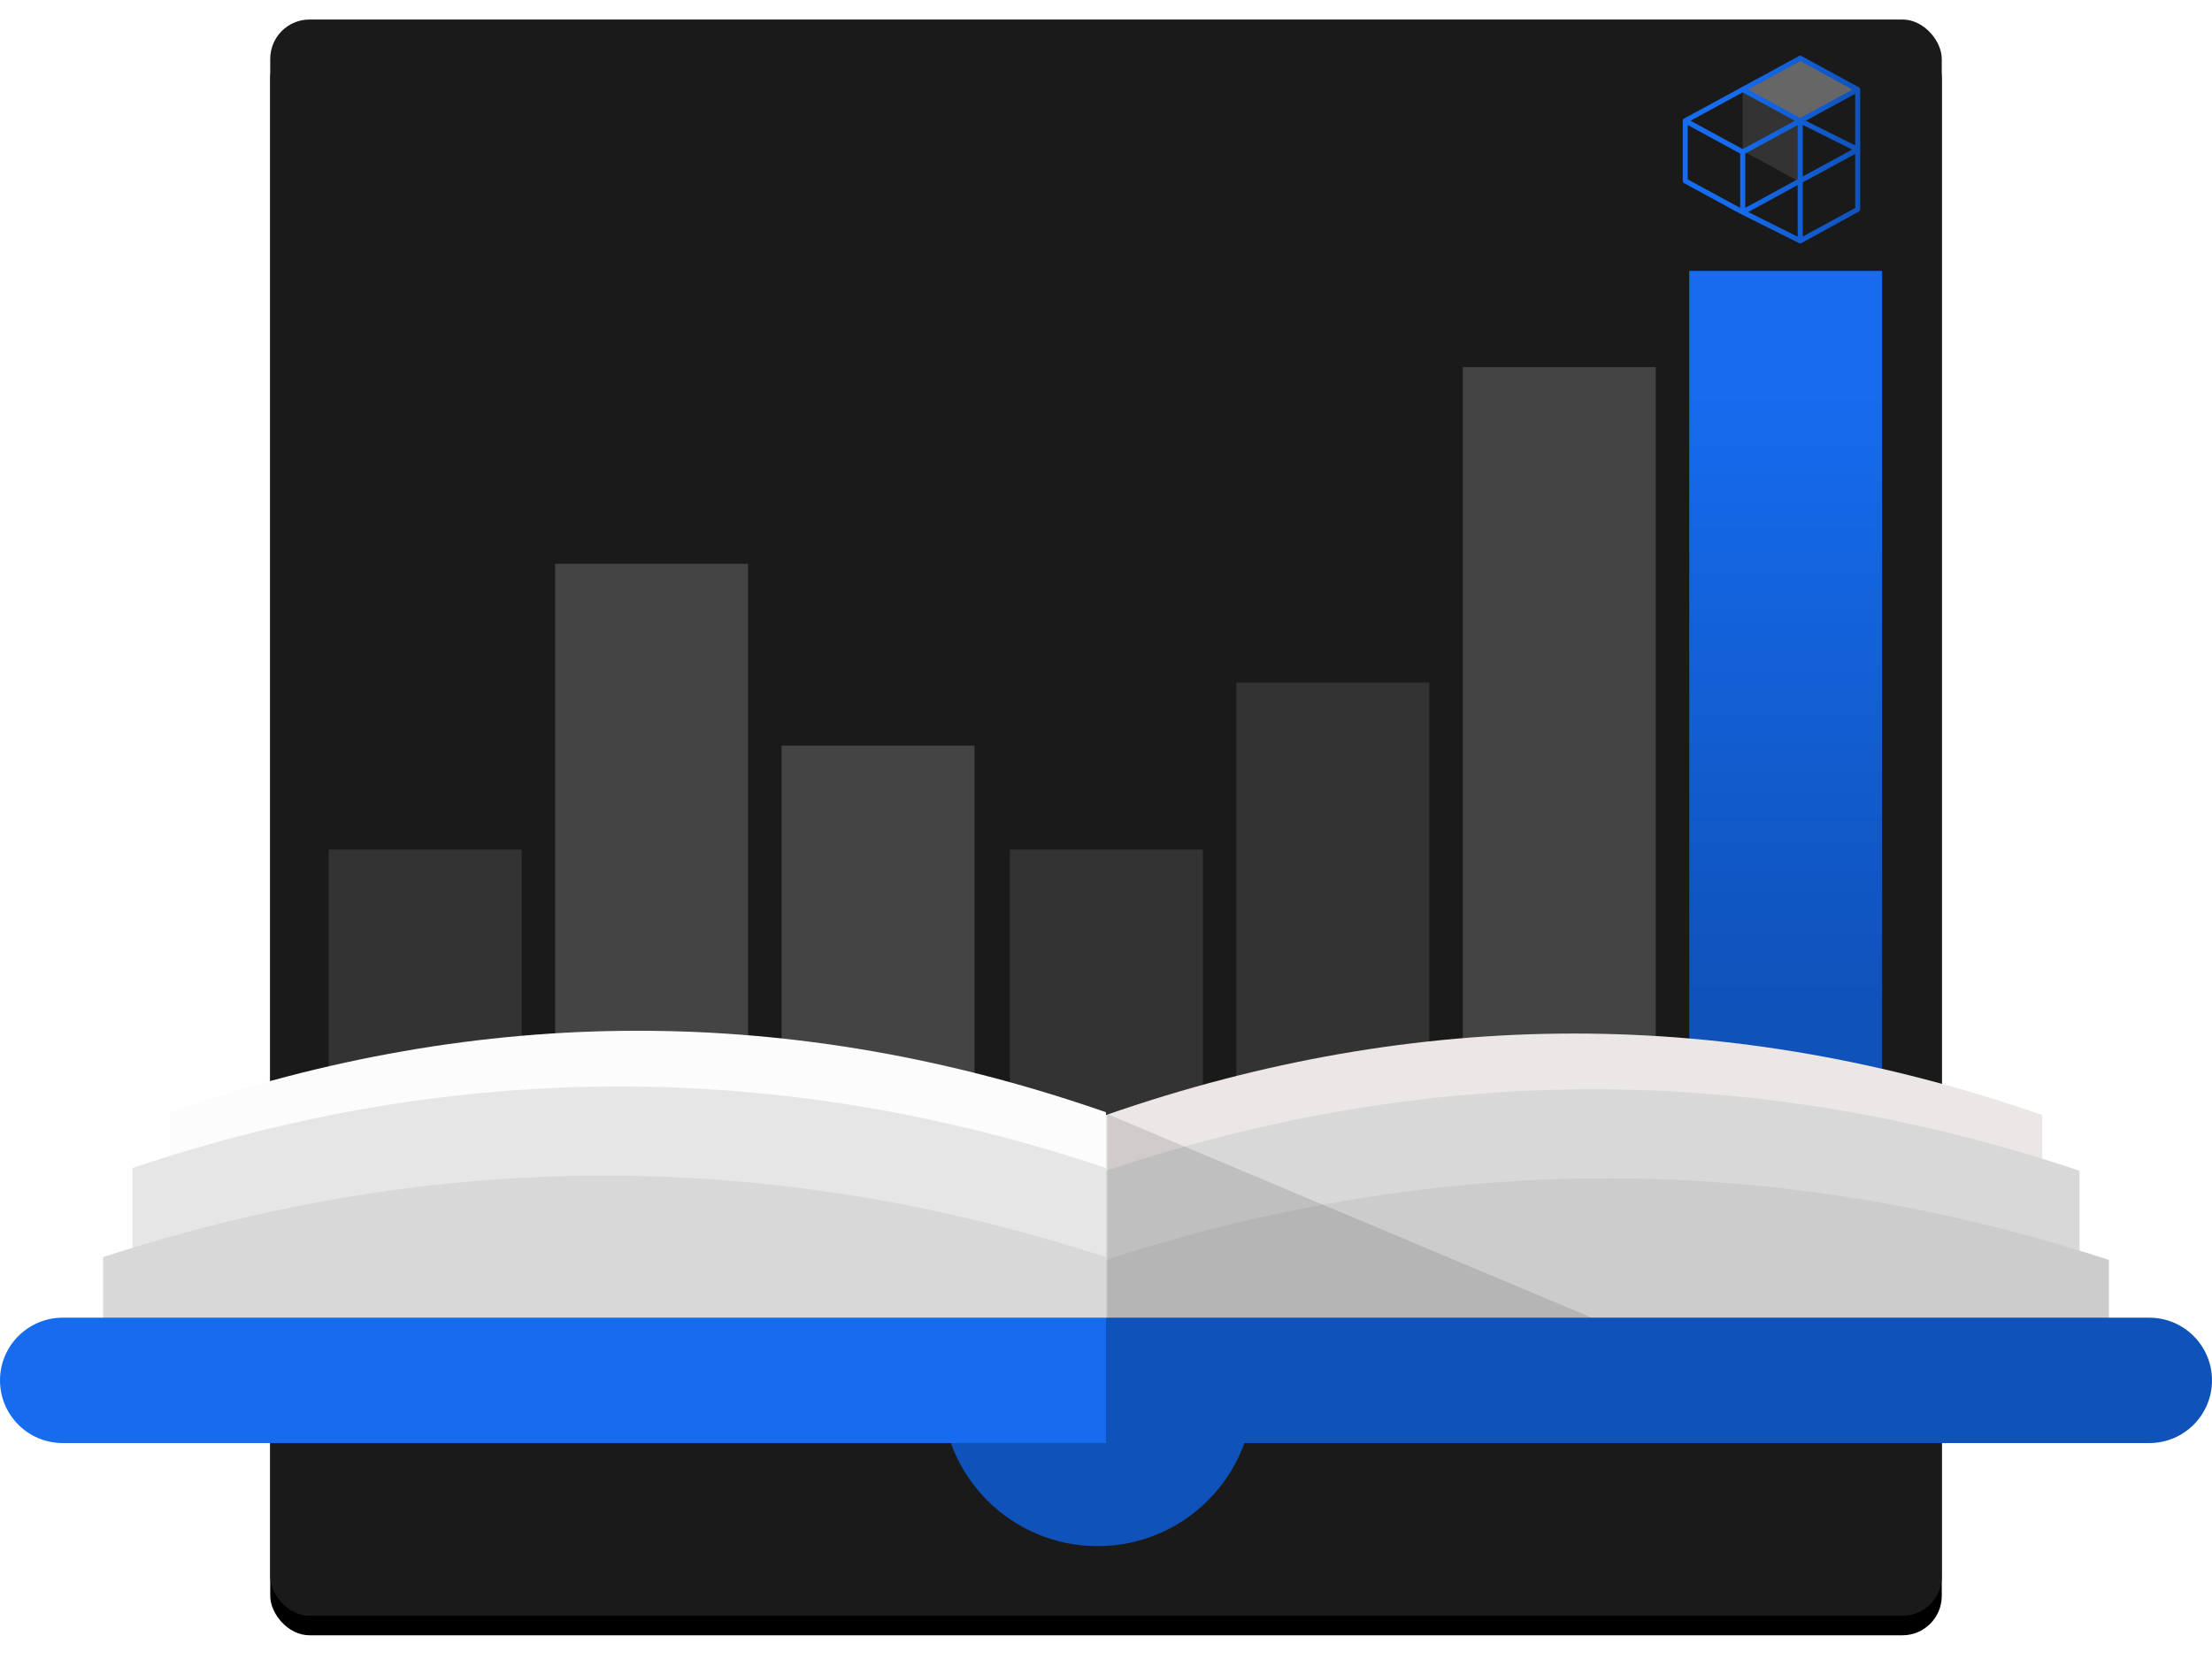 <?xml version="1.0" encoding="UTF-8"?>
<svg width="794px" height="601px" viewBox="0 0 794 601" version="1.1" xmlns="http://www.w3.org/2000/svg" xmlns:xlink="http://www.w3.org/1999/xlink">
    <!-- Generator: Sketch 49.2 (51160) - http://www.bohemiancoding.com/sketch -->
    <title>what-we-go-graphic-2</title>
    <desc>Created with Sketch.</desc>
    <defs>
        <rect id="path-1" x="0" y="0" width="600" height="573" rx="14.134"></rect>
        <filter x="-4.1%" y="-3.1%" width="108.2%" height="108.6%" filterUnits="objectBoundingBox" id="filter-3">
            <feOffset dx="0" dy="7" in="SourceAlpha" result="shadowOffsetOuter1"></feOffset>
            <feGaussianBlur stdDeviation="7" in="shadowOffsetOuter1" result="shadowBlurOuter1"></feGaussianBlur>
            <feColorMatrix values="0 0 0 0 0   0 0 0 0 0   0 0 0 0 0  0 0 0 0.5 0" type="matrix" in="shadowBlurOuter1"></feColorMatrix>
        </filter>
        <linearGradient x1="64.528%" y1="14.488%" x2="64.528%" y2="85.519%" id="linearGradient-4">
            <stop stop-color="#166BEE" offset="0%"></stop>
            <stop stop-color="#0F52BA" offset="100%"></stop>
        </linearGradient>
        <rect id="path-5" x="0" y="0" width="69.258" height="305.63"></rect>
        <filter x="-15.2%" y="-3.4%" width="130.3%" height="106.9%" filterUnits="objectBoundingBox" id="filter-6">
            <feOffset dx="0" dy="0" in="SourceAlpha" result="shadowOffsetOuter1"></feOffset>
            <feGaussianBlur stdDeviation="3.5" in="shadowOffsetOuter1" result="shadowBlurOuter1"></feGaussianBlur>
            <feColorMatrix values="0 0 0 0 0.378   0 0 0 0 0.378   0 0 0 0 0.378  0 0 0 0.5 0" type="matrix" in="shadowBlurOuter1"></feColorMatrix>
        </filter>
        <linearGradient x1="29.012%" y1="50.003%" x2="100.043%" y2="50.003%" id="linearGradient-7">
            <stop stop-color="#166BEE" offset="0%"></stop>
            <stop stop-color="#0F52BA" offset="100%"></stop>
        </linearGradient>
    </defs>
    <g id="Page-1" stroke="none" stroke-width="1" fill="none" fill-rule="evenodd">
        <g id="what-we-go-graphic-2" transform="translate(0, 7)">
            <g id="what-we-do-graph" transform="translate(97, 0)">
                <mask id="mask-2" fill="white">
                    <use xlink:href="#path-1"></use>
                </mask>
                <g id="Mask">
                    <use fill="black" fill-opacity="1" filter="url(#filter-3)" xlink:href="#path-1"></use>
                    <use fill="#1A1A1A" fill-rule="evenodd" xlink:href="#path-1"></use>
                </g>
                <g mask="url(#mask-2)" id="Group-8">
                    <g transform="translate(20, 90)">
                        <g transform="translate(279.597, 153.735) scale(-1, 1) translate(-279.597, -153.735) translate(0.597, 0.235)">
                            <rect id="Rectangle-16" fill="#333333" x="243.816" y="207.716" width="69.258" height="97.251"></rect>
                            <rect id="Rectangle-16-Copy-3" fill="#333333" x="488.339" y="207.716" width="69.258" height="97.251"></rect>
                            <g id="Rectangle-16-Copy">
                                <use fill="black" fill-opacity="1" filter="url(#filter-6)" xlink:href="#path-5"></use>
                                <use fill="url(#linearGradient-4)" fill-rule="evenodd" xlink:href="#path-5"></use>
                            </g>
                            <rect id="Rectangle-16-Copy-2" fill="#444444" x="407.067" y="105.137" width="69.258" height="199.83"></rect>
                            <rect id="Rectangle-16-Copy-4" fill="#444444" x="325.795" y="170.415" width="69.258" height="135.884"></rect>
                            <rect id="Rectangle-16-Copy-5" fill="#333333" x="162.544" y="147.767" width="69.258" height="158.532"></rect>
                            <rect id="Rectangle-16-Copy-6" fill="#444444" x="81.272" y="34.53" width="69.258" height="270.437"></rect>
                        </g>
                    </g>
                </g>
            </g>
            <g id="Group-12" transform="translate(0, 363)">
                <path d="M60.933,29.251 C172.955,-9.75 284.978,-9.75 397,29.251 C397,45.956 397,70.623 397,103.251 L60.933,103.251 L60.933,29.251 Z" id="Rectangle-35" fill="#FCFCFC"></path>
                <path d="M733.067,30.251 L733.067,104.251 L397,104.251 L397,30.251 C509.022,-8.75 621.045,-8.75 733.067,30.251 Z" id="Rectangle-35" fill="#EBE7E7"></path>
                <path d="M47.568,49.251 C164.046,10.25 280.523,10.25 397,49.251 C397,65.956 397,90.623 397,123.251 L47.568,123.251 L47.568,49.251 Z" id="Rectangle-35" fill="#E6E6E6"></path>
                <path d="M37,81.251 C157,42.25 277,42.25 397,81.251 C397,97.956 397,112.419 397,124.637 L37,124.637 L37,81.251 Z" id="Rectangle-35-Copy" fill="#D8D8D8"></path>
                <path d="M746.432,50.251 L746.432,124.251 L397,124.251 L397,50.251 C513.477,11.25 629.954,11.25 746.432,50.251 Z" id="Rectangle-35" fill="#D8D8D8"></path>
                <path d="M397,82.251 C517,43.25 637,43.25 757,82.251 C757,98.956 757,113.419 757,125.637 L397,125.637 L397,82.251 Z" id="Rectangle-35-Copy" fill="#CCCCCC" transform="translate(577, 89.319) scale(-1, 1) translate(-577, -89.319) "></path>
                <polygon id="Path-3" fill-opacity="0.129" fill="#1A1A1A" points="397.455 103.888 397.455 29.904 573.455 103.888"></polygon>
                <path d="M338.079,126 L449.921,126 C449.973,126.993 450,127.994 450,129 C450,159.928 424.928,185 394,185 C363.072,185 338,159.928 338,129 C338,127.994 338.027,126.993 338.079,126 Z" id="Combined-Shape" fill="#0F52BA"></path>
                <path d="M22.5,103 L397,103 L397,148 L22.5,148 C10.074,148 1.52179594e-15,137.926 0,125.5 L0,125.5 C-1.52179594e-15,113.074 10.074,103 22.5,103 Z" id="Rectangle-33" fill="#166BEE"></path>
                <path d="M397,103 L771.5,103 C783.926,103 794,113.074 794,125.5 L794,125.5 C794,137.926 783.926,148 771.5,148 L397,148 L397,103 Z" id="Rectangle-33-Copy" fill="#0F52BA"></path>
            </g>
            <g id="logo-bbr-triblock" transform="translate(604, 13)">
                <g id="Shape">
                    <polygon fill="#333333" fill-rule="nonzero" points="42.192 45.361 21.55 34.138 21.55 12.577 42.192 23.799"></polygon>
                    <polygon fill="#1A1A1A" fill-rule="nonzero" points="42.192 45.361 62.833 34.138 62.833 12.577 42.192 23.799"></polygon>
                    <polygon fill="#666666" fill-rule="nonzero" points="42.192 1.355 21.55 12.577 42.192 23.799 62.833 12.577"></polygon>
                    <path d="M42.192,67.357 C42.049,67.358 41.908,67.325 41.78,67.261 L21.144,56.963 L21.112,56.963 L0.48,45.727 C0.193,45.561 0.018,45.253 0.023,44.921 L0.023,23.342 L0,23.342 C0.01,23.015 0.193,22.719 0.48,22.564 L41.758,0.11 C42.028,-0.037 42.355,-0.037 42.626,0.11 L63.267,11.332 C63.363,11.384 63.448,11.454 63.518,11.538 C63.556,11.582 63.589,11.63 63.619,11.68 C63.68,11.799 63.714,11.931 63.719,12.064 L63.719,55.146 C63.719,55.482 63.535,55.792 63.239,55.952 L42.626,67.247 C42.492,67.319 42.343,67.357 42.192,67.357 Z M23.529,56.107 L41.278,64.963 L41.278,46.423 L23.529,56.107 Z M43.105,45.466 L43.105,64.904 L61.919,54.675 L61.919,35.241 L43.105,45.466 Z M1.827,44.395 L20.641,54.624 L20.641,35.127 L1.827,24.898 L1.827,44.395 Z M22.469,35.127 L22.469,54.601 L41.278,44.336 L41.278,24.898 L22.469,35.127 Z M43.105,24.838 L43.105,43.342 L60.85,33.694 L43.105,24.838 Z M2.828,23.342 L21.559,33.521 L40.277,23.342 L21.546,13.158 L2.828,23.342 Z M44.17,23.342 L61.919,32.198 L61.919,13.676 L44.17,23.342 Z M23.469,12.138 L42.201,22.317 L60.932,12.138 L42.201,1.954 L23.469,12.138 Z" fill="url(#linearGradient-7)" fill-rule="nonzero"></path>
                </g>
            </g>
        </g>
    </g>
</svg>